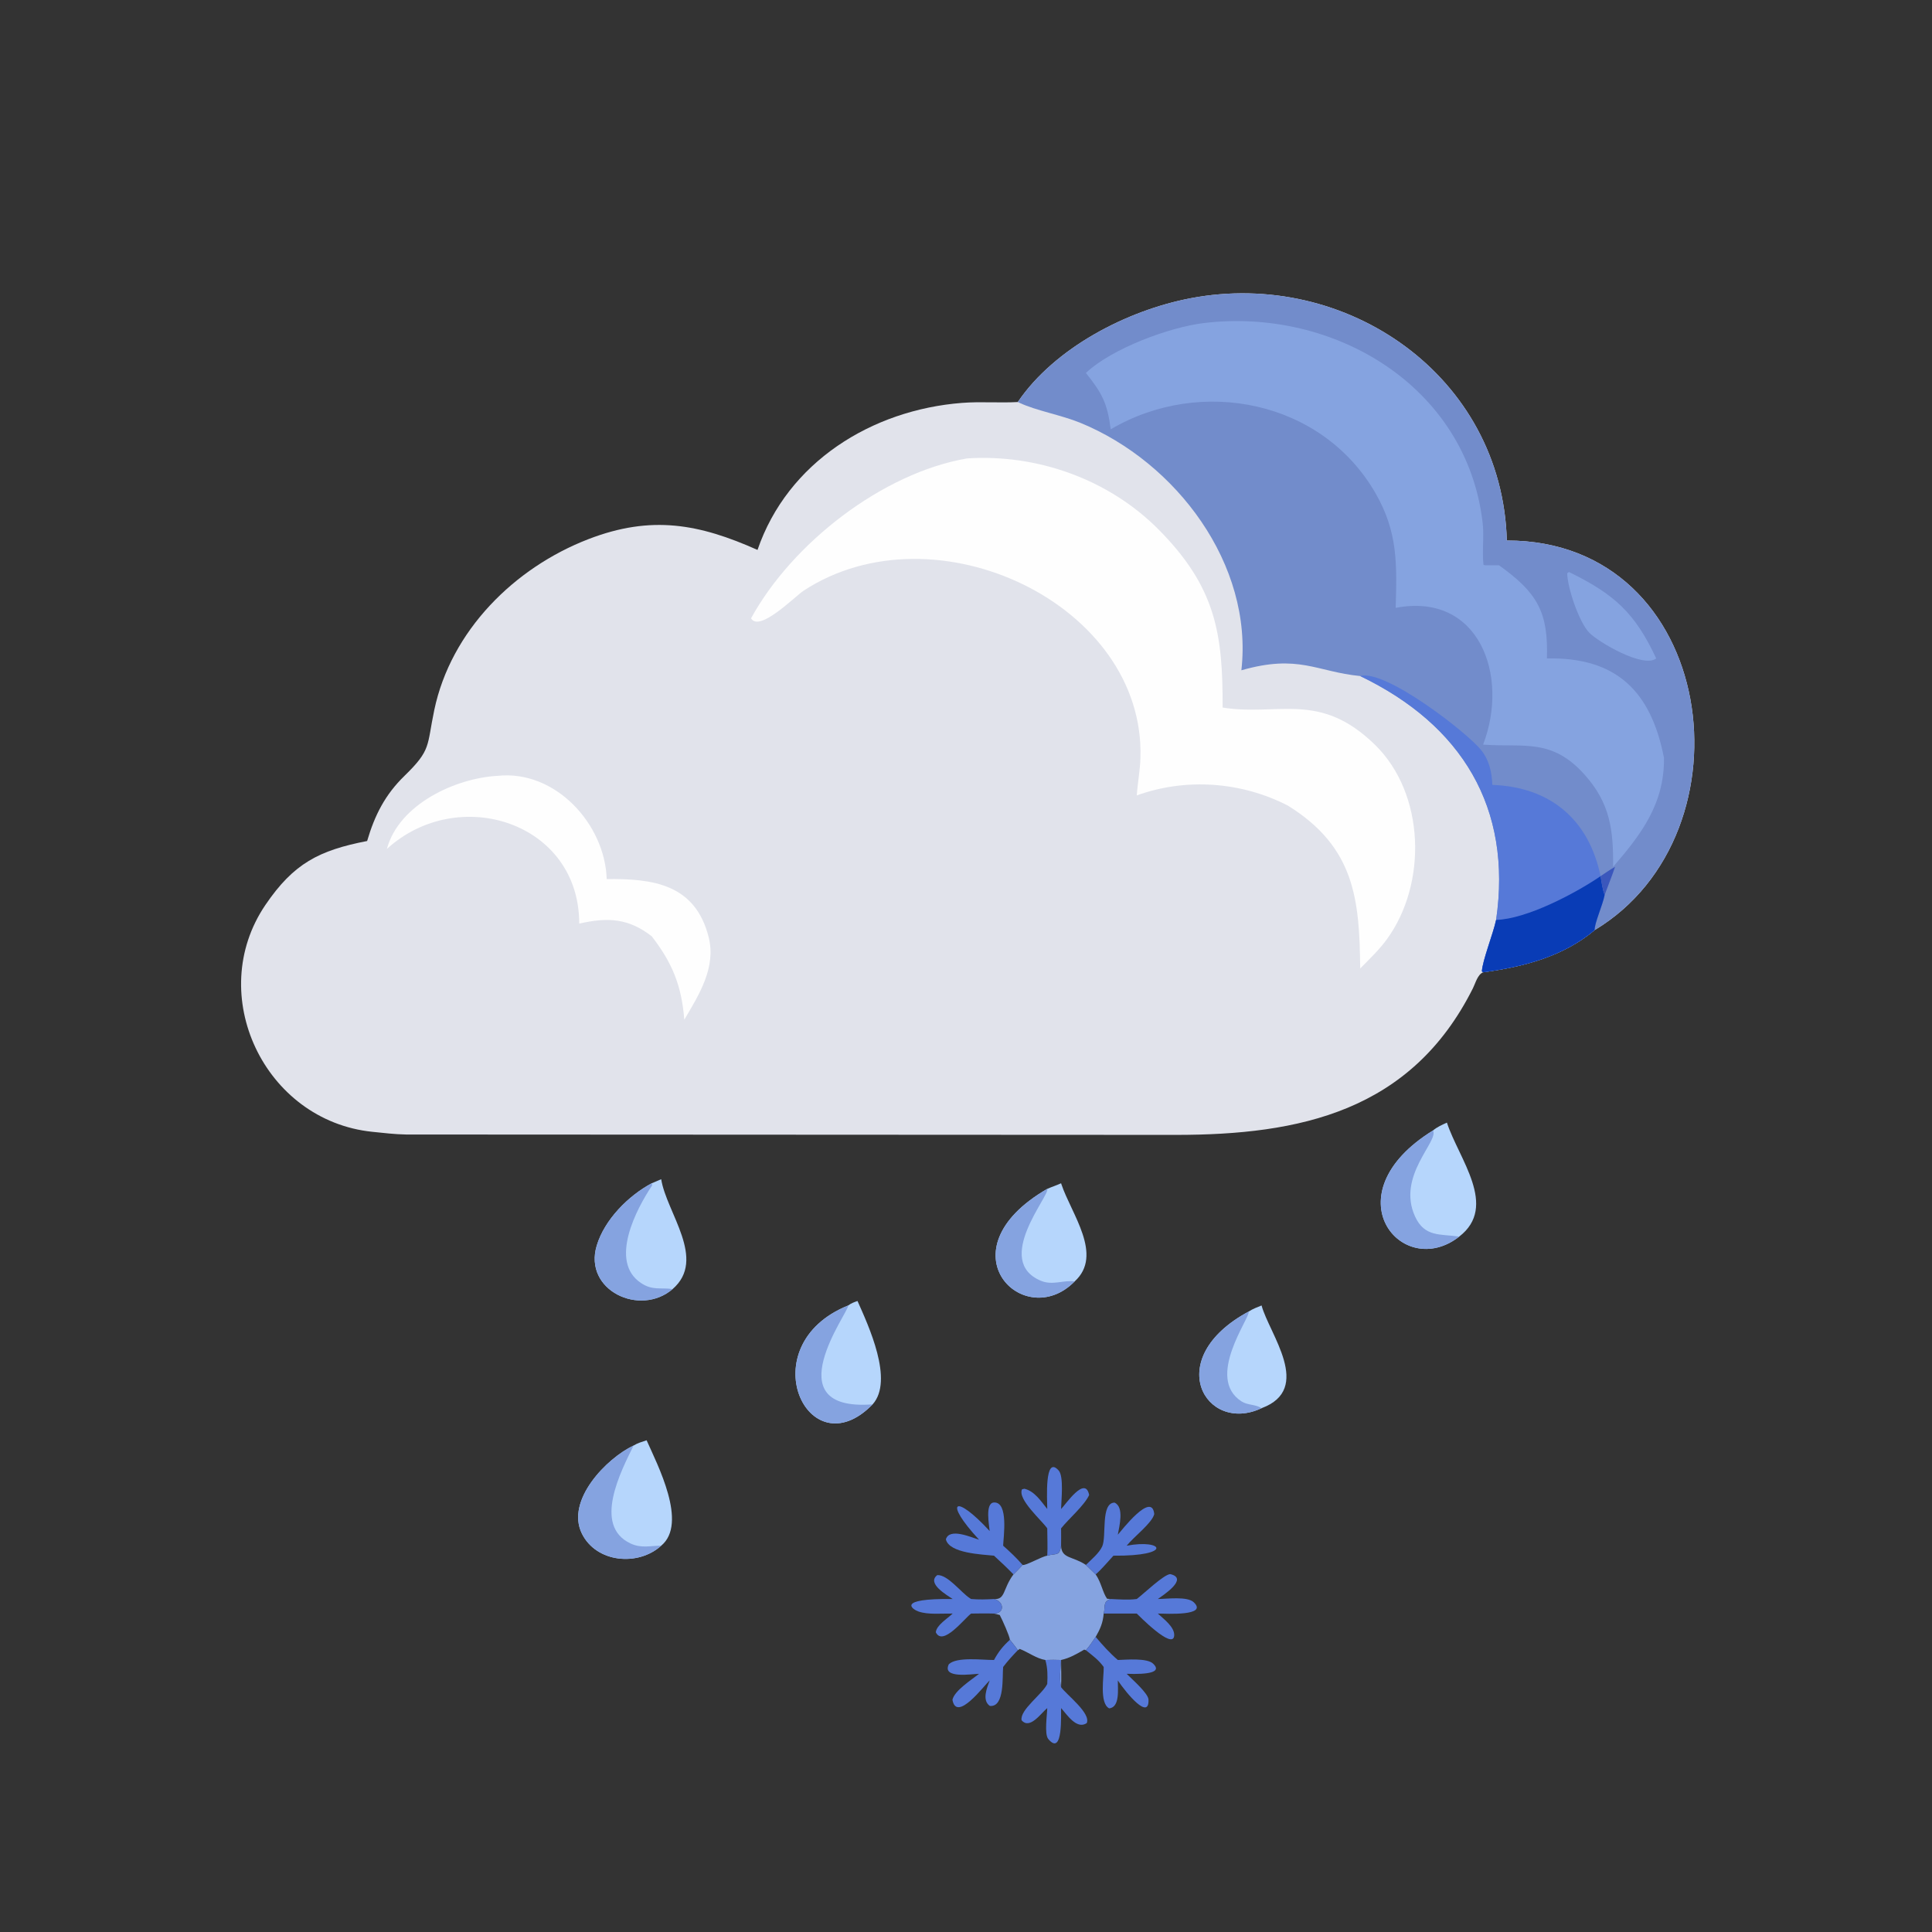 <?xml version="1.0" encoding="utf-8" ?>
<svg xmlns="http://www.w3.org/2000/svg" xmlns:xlink="http://www.w3.org/1999/xlink" width="1024" height="1024">
	<rect width="100%" height="100%" fill="#333333" stroke="none"/>
	<path fill="#E1E3EB" transform="scale(2 2)" d="M269.728 106.543C279.503 92.148 298.68 82.256 315.463 79.046C356.852 71.128 398.137 99.697 399.323 143.241C455.155 143.2 465.401 220.79 422.605 246.483C414.153 253.555 403.693 256.221 393.039 257.669C391.578 258.258 391.002 260.577 390.347 261.884C373.967 294.592 344.366 300.753 311.664 300.758L107.597 300.656C104.655 300.609 101.615 300.244 98.686 299.943C70.024 296.997 54.219 263.537 70.346 239.804C77.812 228.817 84.534 225.353 97.292 222.877C99.301 216.039 102.046 210.613 107.191 205.609C114.359 198.636 113.071 197.761 115.088 188.16C119.503 167.143 136.292 150.473 155.906 142.89C172.681 136.405 185.383 138.884 200.749 145.734C208.704 122.5 230.979 108.622 254.971 106.768C259.909 106.386 264.8 106.815 269.728 106.543Z"/>
	<path fill="#728CCB" transform="scale(2 2)" d="M269.728 106.543C279.503 92.148 298.68 82.256 315.463 79.046C356.852 71.128 398.137 99.697 399.323 143.241C455.155 143.2 465.401 220.79 422.605 246.483C414.153 253.555 403.693 256.221 393.039 257.669L392.716 257.42C392.865 254.55 395.72 247.419 396.485 243.784C400.809 214.107 387.438 192.128 360.467 179.161C348.843 178.015 344.202 173.281 328.978 177.633C332.169 149.572 311.7 122.47 286.318 112.061C281.195 109.96 274.721 108.875 270.161 106.748L269.728 106.543Z"/>
	<path fill="#5679D8" transform="scale(2 2)" d="M360.467 179.161C367.043 177.219 389.011 194.271 392.604 198.884C394.711 201.591 395.336 204.658 395.48 208.006C410.822 208.545 421.054 217.168 424.165 232.189L424.165 232.189C424.454 233.84 424.654 235.593 425.248 237.162C424.783 239.725 422.467 244.861 422.605 246.483C414.153 253.555 403.693 256.221 393.039 257.669L392.716 257.42C392.865 254.55 395.72 247.419 396.485 243.784C400.809 214.107 387.438 192.128 360.467 179.161Z"/>
	<path fill="#093CB6" transform="scale(2 2)" d="M424.165 232.189C424.454 233.84 424.654 235.593 425.248 237.162C424.783 239.725 422.467 244.861 422.605 246.483C414.153 253.555 403.693 256.221 393.039 257.669L392.716 257.42C392.865 254.55 395.72 247.419 396.485 243.784C404.474 243.574 417.364 236.843 424.165 232.189Z"/>
	<path fill="#3B57BC" transform="scale(2 2)" d="M424.165 232.189C425.431 231.362 426.681 230.448 428.005 229.721C427.173 232.235 426.151 234.675 425.248 237.162C424.654 235.593 424.454 233.84 424.165 232.189L424.165 232.189Z"/>
	<path fill="#85A3E0" transform="scale(2 2)" d="M287.776 98.834C294.664 92.338 309.897 86.713 319.047 85.61C353.46 81.463 388.684 102.317 392.914 138.52C393.346 142.223 392.726 146.055 393.145 149.714L393.663 149.805C394.858 149.808 396.055 149.823 397.251 149.805C407.483 157.117 410.337 162.273 409.948 174.494C428.392 174.101 437.545 183.249 440.971 200.835C441.116 213.01 434.915 221.142 427.493 229.721C427.572 219.982 426.739 212.948 419.996 205.362C411.311 195.593 403.926 198.078 393.511 197.361L393.039 197.326C400.065 179.022 391.954 156.863 369.871 161.089C370.192 149.52 370.481 141.069 364.538 130.726C350.395 106.11 318.22 99.721 294.35 113.77C293.449 106.811 292.094 104.265 287.776 98.834Z"/>
	<path fill="#85A3E0" transform="scale(2 2)" d="M438.917 174.494C435.547 177.157 423.705 170.237 421.201 167.703C418.477 164.945 415.366 155.724 415.331 151.919L415.775 151.577C427.744 157.439 433.251 162.344 438.917 174.494Z"/>
	<path fill="#FEFEFE" transform="scale(2 2)" d="M256.298 121.483C274.846 120.275 293.781 127.004 306.961 140.251C322.267 155.635 324.068 168.012 324.008 187.511C338.805 189.864 349.688 183.034 364.378 197.368C377.669 210.338 378.299 234.16 367.526 248.931C365.474 251.744 362.902 254.179 360.467 256.654C360.273 238.364 359.057 224.54 341.323 213.507C328.985 207.153 314.348 206.077 301.256 210.792C301.482 207.506 302.116 204.246 302.226 200.956C303.596 160.175 247.86 133.762 213.021 156.503C210.657 158.047 201.243 167.668 199.035 163.857C209.967 143.919 233.87 125.322 256.298 121.483Z"/>
	<path fill="#FEFEFE" transform="scale(2 2)" d="M131.94 205.599C147.179 204.004 160.336 218.393 160.783 232.965C173.045 232.815 184.267 234.3 187.804 248.364C189.823 256.392 185.263 263.61 181.342 270.232C180.641 261.256 178.193 255.216 172.719 248.129C166.553 243.335 161.089 243.046 153.498 244.764C153.534 217.922 121.464 207.702 102.524 224.988C105.718 213.116 120.752 206.185 131.94 205.599Z"/>
	<path fill="#85A3E0" transform="scale(2 2)" d="M277.532 412.273C279.895 411.59 280.801 412.511 281.198 409.625C281.305 413.116 284.276 412.367 287.776 414.721C288.64 415.557 289.518 416.383 290.368 417.233C291.868 419.418 292.217 422.058 293.395 423.69L294.35 423.754C292.166 424.455 292.995 425.747 292.493 427.611C292.292 430.048 291.572 431.703 290.368 433.794C289.539 434.997 288.74 436.225 287.776 437.327L287.334 437.166C285.286 438.333 283.522 439.399 281.198 439.913C281.208 442.305 281.306 444.739 281.198 447.125C280.704 444.847 281.054 442.228 281.198 439.913C279.799 439.851 278.422 439.87 277.023 439.913C274.689 439.544 272.442 437.831 270.242 436.981L269.728 437.327C269.126 436.368 268.328 435.466 267.637 434.564C267.583 433.649 265.627 429.255 264.938 427.984L263.42 427.611C266.223 427.639 266.236 424.449 263.42 423.754C266.494 423.982 265.712 421.067 268.579 417.233C269.409 416.415 270.232 415.603 270.996 414.721C271.715 415.027 276.057 412.476 277.532 412.273Z"/>
	<path fill="#B6D6FC" transform="scale(2 2)" d="M379.752 299.593C380.805 298.676 382.183 298.084 383.446 297.503C386.549 307.055 397.134 319.682 386.711 327.709C371.518 339.603 352.394 316.507 379.752 299.593Z"/>
	<path fill="#85A3E0" transform="scale(2 2)" d="M379.752 299.593C381.395 302.386 370.052 311.639 375.014 322.404C377.557 327.923 381.711 326.967 386.711 327.709C371.518 339.603 352.394 316.507 379.752 299.593Z"/>
	<path fill="#B6D6FC" transform="scale(2 2)" d="M171.36 381.691C174.167 388.056 182.384 403.719 175.226 409.625C169.101 415.17 158.02 414.17 154.204 406.408C149.872 397.597 160.763 386.444 167.904 383.081C168.974 382.415 170.17 382.083 171.36 381.691Z"/>
	<path fill="#85A3E0" transform="scale(2 2)" d="M175.226 409.625C169.101 415.17 158.02 414.17 154.204 406.408C149.872 397.597 160.763 386.444 167.904 383.081C164.611 389.791 156.99 404.317 167.109 409.042C169.99 410.387 172.309 409.622 175.226 409.625Z"/>
	<path fill="#B6D6FC" transform="scale(2 2)" d="M172.719 313.577C173.551 313.207 174.383 312.845 175.226 312.501C176.603 321.337 187.373 333.723 178.261 341.606C169.636 349.034 154.537 341.961 158.149 330.061C160.235 323.187 166.509 316.893 172.719 313.577Z"/>
	<path fill="#85A3E0" transform="scale(2 2)" d="M172.719 313.577L172.835 314.128C168.711 320.264 161.256 334.327 169.893 340.027C172.949 342.044 174.967 341.171 178.261 341.606C169.636 349.034 154.537 341.961 158.149 330.061C160.235 323.187 166.509 316.893 172.719 313.577Z"/>
	<path fill="#B6D6FC" transform="scale(2 2)" d="M227.247 344.777C230.12 351.245 236.953 365.828 231.257 372.169C214.078 389.788 198.645 356.487 224.785 345.961C225.555 345.365 226.334 345.099 227.247 344.777Z"/>
	<path fill="#85A3E0" transform="scale(2 2)" d="M224.785 345.961C225.16 347.411 204.858 374.17 231.257 372.169C214.078 389.788 198.645 356.487 224.785 345.961Z"/>
	<path fill="#B6D6FC" transform="scale(2 2)" d="M281.198 313.577L281.287 313.851C283.887 321.658 292.483 332.589 284.809 339.578C271.363 353.283 249.31 331.389 277.532 315.063C278.734 314.52 280.012 314.133 281.198 313.577Z"/>
	<path fill="#85A3E0" transform="scale(2 2)" d="M277.532 315.063C278.374 316.666 263.084 334.131 275.878 339.431C278.958 340.707 281.762 339.191 284.809 339.578C271.363 353.283 249.31 331.389 277.532 315.063Z"/>
	<path fill="#B6D6FC" transform="scale(2 2)" d="M330.939 347.559C331.99 346.859 333.165 346.434 334.33 345.961C336.299 353.399 348.124 368.071 334.33 373.183C319.486 380.166 307.712 360.021 330.939 347.559Z"/>
	<path fill="#85A3E0" transform="scale(2 2)" d="M334.33 373.183C319.486 380.166 307.712 360.021 330.939 347.559C331.301 349.26 319.333 365.168 329.027 371.392C330.645 372.43 332.755 372.135 334.33 373.183Z"/>
	<path fill="#5679D8" transform="scale(2 2)" d="M262.272 405.741C262.162 404.289 260.961 398.266 263.432 398.172C267.329 398.024 265.919 407.393 265.843 409.625C267.683 411.255 269.384 412.859 270.996 414.721C270.232 415.603 269.409 416.415 268.579 417.233C266.91 415.516 265.187 413.887 263.42 412.273C260.429 411.942 251.534 411.684 250.668 407.94C251.617 404.754 257.48 407.469 259.459 408.032C249.914 397.735 253.027 395.683 262.272 405.741Z"/>
	<path fill="#5679D8" transform="scale(2 2)" d="M301.256 423.754C303.008 422.446 308.367 417.28 310.117 417.152C315.139 418.316 308.202 422.77 306.836 423.754C309.212 423.739 314.646 422.983 316.358 424.615C320.207 428.286 309.245 427.644 306.836 427.611C308.345 429.016 311.273 431.145 311.179 433.377C311.001 437.6 301.427 427.761 301.256 427.611L292.493 427.611C292.995 425.747 292.166 424.455 294.35 423.754C296.659 423.853 298.955 424.052 301.256 423.754Z"/>
	<path fill="#5679D8" transform="scale(2 2)" d="M277.532 399.903C277.526 397.478 276.745 385.411 280.564 389.7C281.967 391.275 281.235 397.704 281.198 399.903C282.414 398.709 287.587 390.927 288.638 396.196C287.336 399.008 283.266 402.44 281.198 405.034C281.237 406.562 281.205 408.097 281.198 409.625C280.801 412.511 279.895 411.59 277.532 412.273C277.673 409.87 277.532 407.442 277.532 405.034C276.126 402.967 269.57 397.285 270.851 394.681L271.474 394.534C274.145 395.134 275.914 397.876 277.532 399.903Z"/>
	<path fill="#5679D8" transform="scale(2 2)" d="M267.637 434.564C268.328 435.466 269.126 436.368 269.728 437.327C268.348 438.757 267.041 440.176 265.843 441.765C265.58 444.231 266.32 452.487 262.323 452.088C260.154 450.605 261.569 447.269 262.272 445.337C260.911 446.523 253.51 456.586 252.407 450.47C252.92 448.045 257.448 445.176 259.459 443.577C257.681 443.607 249.495 444.979 251.455 441.029C253.619 438.994 260.475 439.942 263.42 439.913C264.597 437.743 265.8 436.219 267.637 434.564Z"/>
	<path fill="#5679D8" transform="scale(2 2)" d="M287.776 414.721C289.171 413.328 291.26 411.632 292.092 409.827C293.313 407.177 291.612 398.327 295.349 398.205C298.008 399.369 296.608 404.527 296.232 406.716C297.142 405.702 305.287 395.067 305.89 401.252C305.287 403.662 300.471 407.256 298.58 409.625C308.372 407.799 310.947 412.426 295.07 412.273C293.532 413.925 292.064 415.748 290.368 417.233C289.518 416.383 288.64 415.557 287.776 414.721Z"/>
	<path fill="#5679D8" transform="scale(2 2)" d="M277.023 439.913C278.422 439.87 279.799 439.851 281.198 439.913C281.054 442.228 280.704 444.847 281.198 447.125C282.698 449.18 289.185 454.048 287.989 456.653C285.308 458.431 282.707 454.311 281.198 452.66C281.117 454.047 281.807 465.63 277.807 460.862C276.717 459.563 277.509 454.403 277.532 452.66C275.869 454.029 272.892 458.456 270.729 455.875C270.237 453.106 276.269 448.957 277.532 446.266C277.64 444.031 277.66 442.084 277.023 439.913Z"/>
	<path fill="#5679D8" transform="scale(2 2)" d="M252.469 423.754C251.018 422.755 245.459 419.624 248.397 417.417C251.175 417.285 254.65 422.007 257.023 423.542L257.355 423.754C259.409 423.928 261.362 423.877 263.42 423.754C266.236 424.449 266.223 427.639 263.42 427.611C261.399 427.547 259.376 427.589 257.355 427.611C255.567 428.909 249.855 436.431 247.997 432.568C248.191 430.664 251.079 428.942 252.469 427.611C249.731 427.554 245.969 427.975 243.392 427.059C241.869 426.518 237.224 423.575 252.469 423.754Z"/>
	<path fill="#5679D8" transform="scale(2 2)" d="M290.368 433.794C292.208 435.988 294.06 438.039 296.232 439.913C298.471 439.849 303.943 439.323 305.598 440.892C308.031 443.197 304.222 443.776 298.58 443.577C299.874 444.912 304.301 448.737 304.365 450.408C304.576 455.992 298.636 448.897 296.232 445.337C296.191 447.289 296.901 452.482 293.937 452.728C291.284 451.353 292.572 444.235 292.493 441.765C291.096 439.842 289.591 438.784 287.776 437.327C288.74 436.225 289.539 434.997 290.368 433.794Z"/>
</svg>
